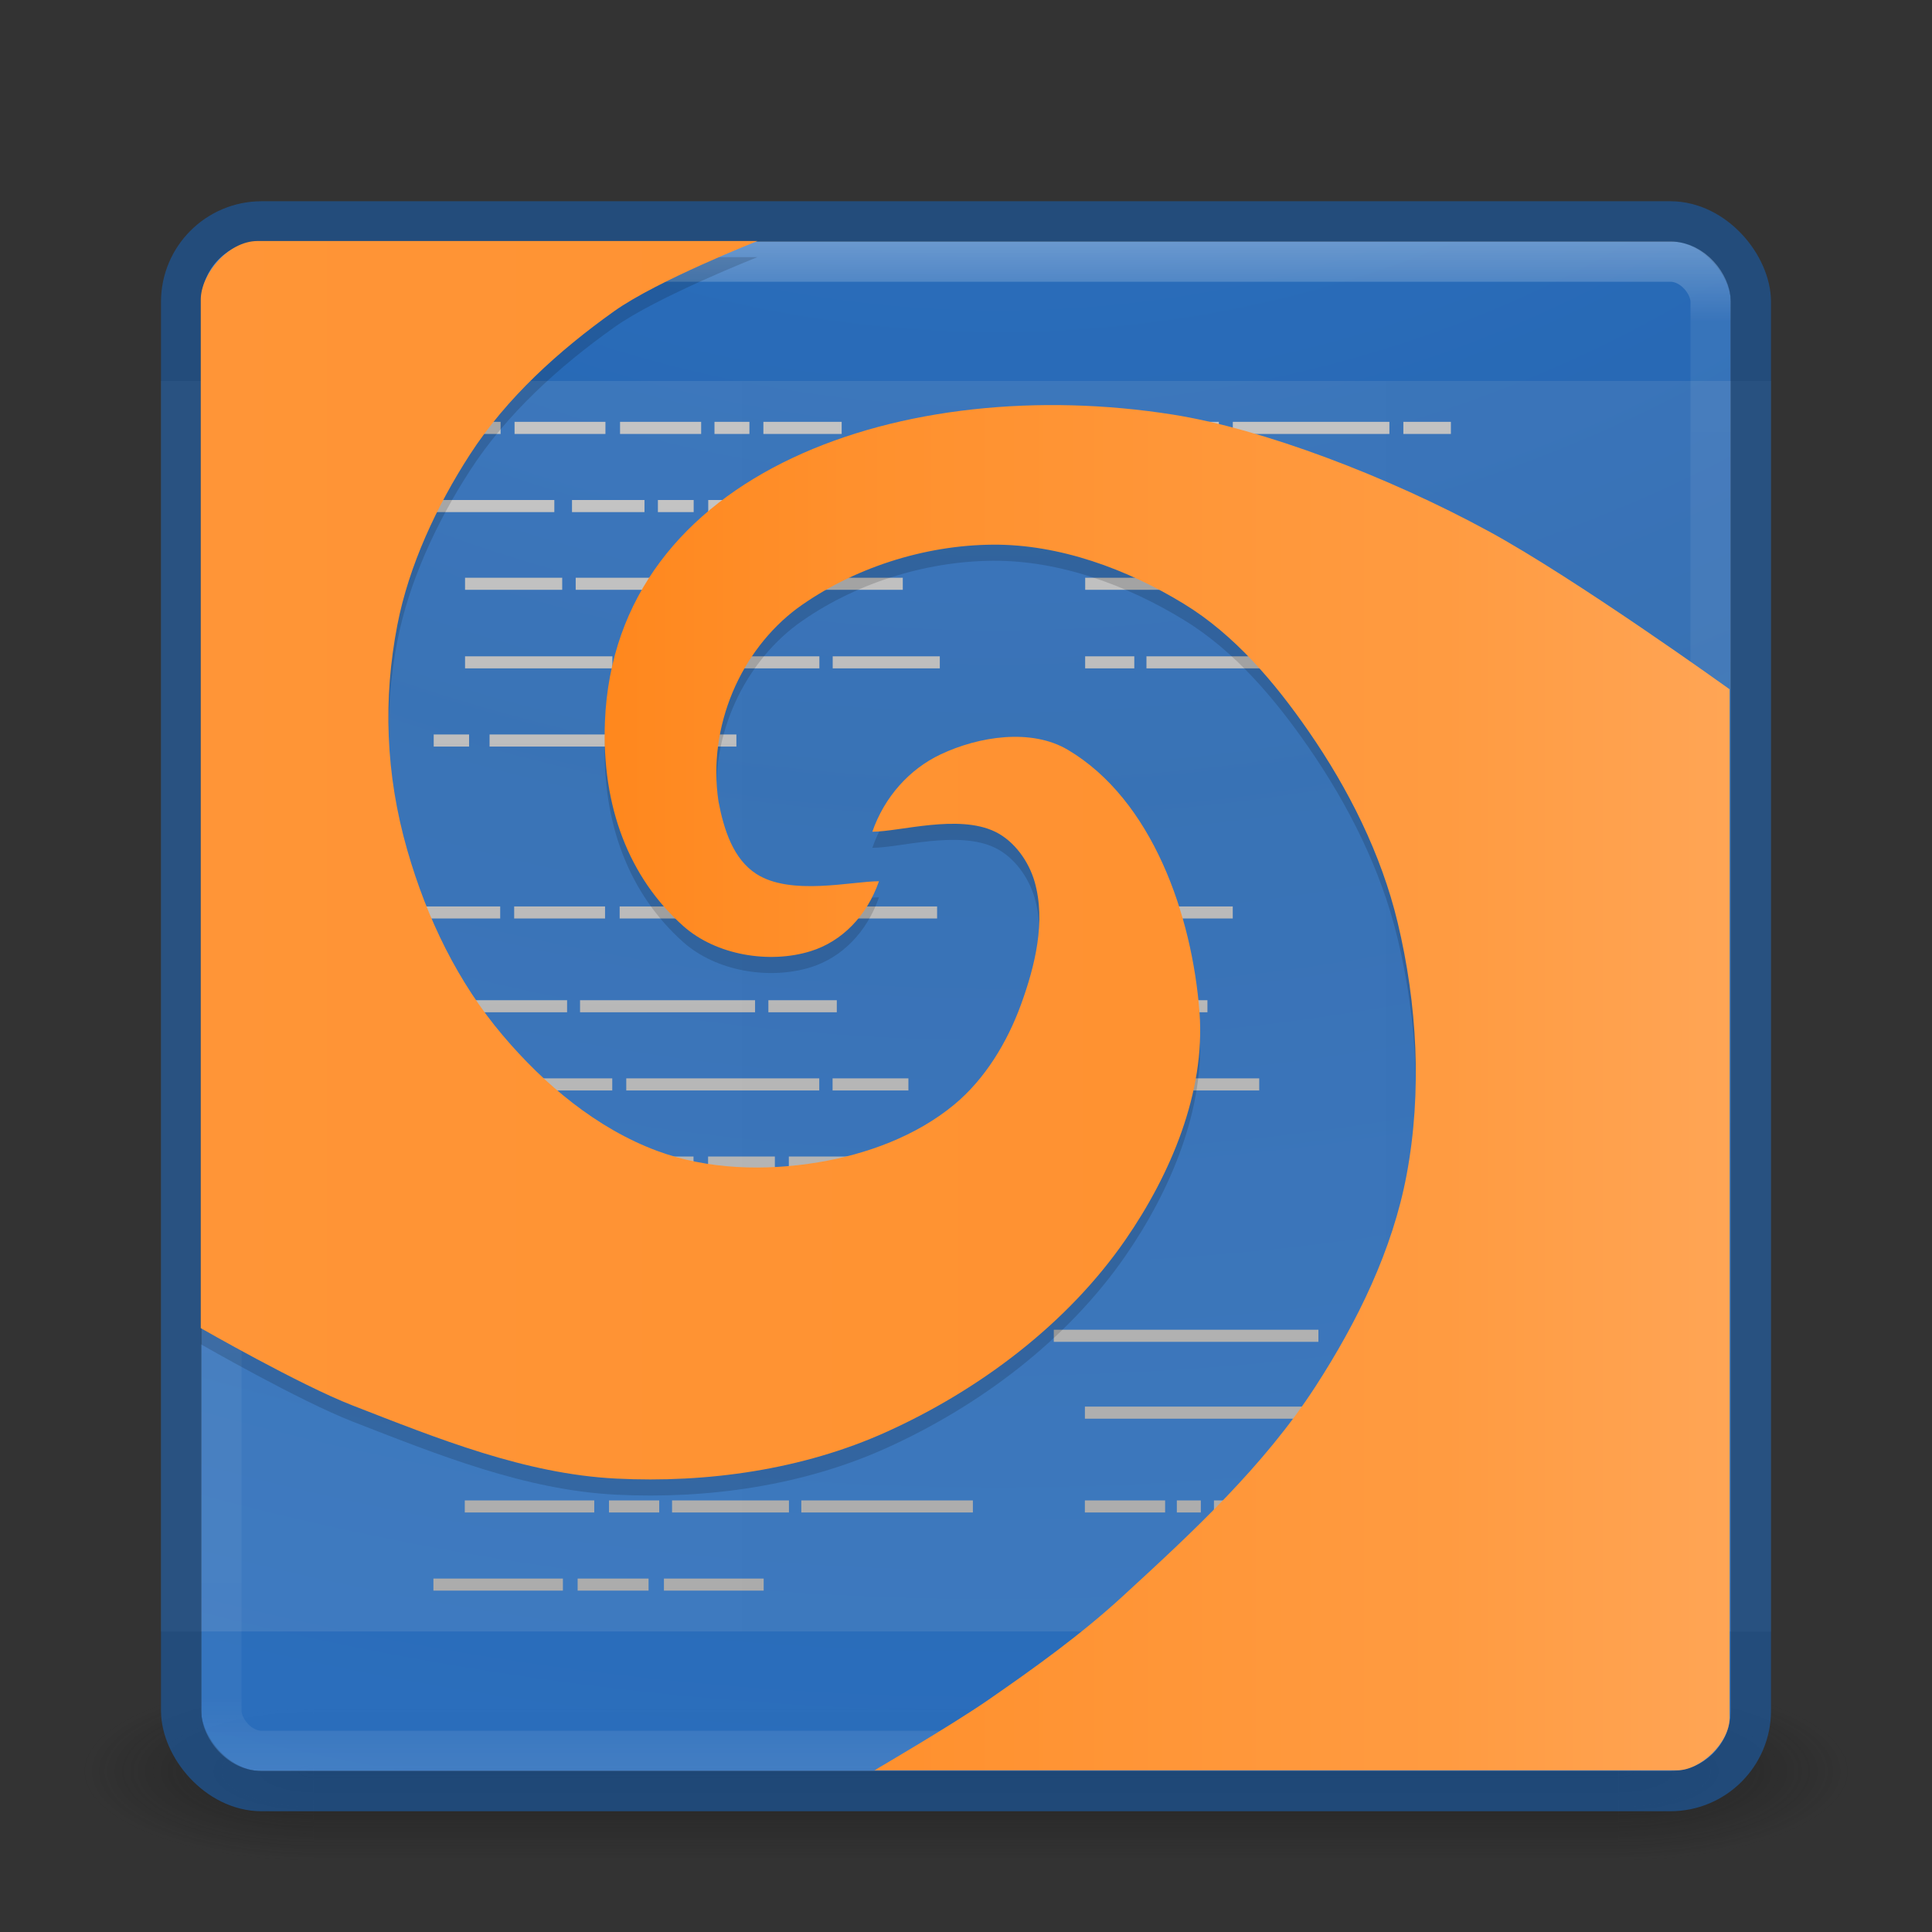 <?xml version="1.0" encoding="UTF-8" standalone="no"?>
<svg
   xmlns:dc="http://purl.org/dc/elements/1.1/"
   xmlns:cc="http://creativecommons.org/ns#"
   xmlns:rdf="http://www.w3.org/1999/02/22-rdf-syntax-ns#"
   xmlns:svg="http://www.w3.org/2000/svg"
   xmlns="http://www.w3.org/2000/svg"
   xmlns:xlink="http://www.w3.org/1999/xlink"
   xmlns:sodipodi="http://sodipodi.sourceforge.net/DTD/sodipodi-0.dtd"
   xmlns:inkscape="http://www.inkscape.org/namespaces/inkscape"
   version="1.1"
   width="48"
   height="48"
   id="svg4296"
   inkscape:version="0.48.4 r9939"
   sodipodi:docname="wps-office-wpsmain.svg">
  <rect width="100%" height="100%" fill="#333333" stroke="none"/>
  <sodipodi:namedview
     pagecolor="#ffffff"
     bordercolor="#666666"
     borderopacity="1"
     objecttolerance="10"
     gridtolerance="10"
     guidetolerance="10"
     inkscape:pageopacity="0"
     inkscape:pageshadow="2"
     inkscape:window-width="1366"
     inkscape:window-height="713"
     id="namedview8856"
     showgrid="false"
     inkscape:zoom="6.06"
     inkscape:cx="24.004175"
     inkscape:cy="22.939598"
     inkscape:window-x="0"
     inkscape:window-y="30"
     inkscape:window-maximized="1"
     inkscape:current-layer="svg4296"
     inkscape:snap-bbox="true"
     inkscape:bbox-nodes="true" />
  <defs
     id="defs4298">
    <linearGradient
       id="linearGradient3895">
      <stop
         id="stop3897"
         style="stop-color:#ffffff;stop-opacity:1"
         offset="0" />
      <stop
         id="stop3899"
         style="stop-color:#ffffff;stop-opacity:0.235"
         offset="0.053" />
      <stop
         id="stop3901"
         style="stop-color:#ffffff;stop-opacity:0.157"
         offset="0.951" />
      <stop
         id="stop3903"
         style="stop-color:#ffffff;stop-opacity:0.392"
         offset="1" />
    </linearGradient>
    <linearGradient
       x1="20"
       y1="26"
       x2="20"
       y2="13"
       id="linearGradient4183"
       xlink:href="#linearGradient3680-6-6-6-3"
       gradientUnits="userSpaceOnUse"
       gradientTransform="translate(0,1)" />
    <linearGradient
       id="linearGradient3680-6-6-6-3">
      <stop
         id="stop3682-4-6-1-3"
         style="stop-color:#dcdcdc;stop-opacity:1"
         offset="0" />
      <stop
         id="stop3684-8-5-8-0"
         style="stop-color:#ffffff;stop-opacity:1"
         offset="1" />
    </linearGradient>
    <linearGradient
       x1="24"
       y1="5"
       x2="24"
       y2="43"
       id="linearGradient3982"
       xlink:href="#linearGradient3924-1"
       gradientUnits="userSpaceOnUse"
       gradientTransform="translate(4e-6,1)" />
    <linearGradient
       id="linearGradient3924-1">
      <stop
         id="stop3926-3"
         style="stop-color:#ffffff;stop-opacity:1"
         offset="0" />
      <stop
         id="stop3928-91"
         style="stop-color:#ffffff;stop-opacity:0.235"
         offset="0.063" />
      <stop
         id="stop3930-6"
         style="stop-color:#ffffff;stop-opacity:0.157"
         offset="0.951" />
      <stop
         id="stop3932-6"
         style="stop-color:#ffffff;stop-opacity:0.392"
         offset="1" />
    </linearGradient>
    <radialGradient
       cx="4.993"
       cy="43.5"
       r="2.5"
       fx="4.993"
       fy="43.5"
       id="radialGradient3963"
       xlink:href="#linearGradient3688-166-749"
       gradientUnits="userSpaceOnUse"
       gradientTransform="matrix(2.004,0,0,1.4,27.988,-17.4)" />
    <linearGradient
       id="linearGradient3688-166-749">
      <stop
         id="stop2883"
         style="stop-color:#181818;stop-opacity:1"
         offset="0" />
      <stop
         id="stop2885"
         style="stop-color:#181818;stop-opacity:0"
         offset="1" />
    </linearGradient>
    <radialGradient
       cx="4.993"
       cy="43.5"
       r="2.5"
       fx="4.993"
       fy="43.5"
       id="radialGradient3965"
       xlink:href="#linearGradient3688-464-309"
       gradientUnits="userSpaceOnUse"
       gradientTransform="matrix(2.004,0,0,1.4,-20.012,-104.4)" />
    <linearGradient
       id="linearGradient3688-464-309">
      <stop
         id="stop2889"
         style="stop-color:#181818;stop-opacity:1"
         offset="0" />
      <stop
         id="stop2891"
         style="stop-color:#181818;stop-opacity:0"
         offset="1" />
    </linearGradient>
    <linearGradient
       x1="25.058"
       y1="47.028"
       x2="25.058"
       y2="39.999"
       id="linearGradient3967"
       xlink:href="#linearGradient3702-501-757"
       gradientUnits="userSpaceOnUse" />
    <linearGradient
       id="linearGradient3702-501-757">
      <stop
         id="stop2895"
         style="stop-color:#181818;stop-opacity:0"
         offset="0" />
      <stop
         id="stop2897"
         style="stop-color:#181818;stop-opacity:1"
         offset="0.5" />
      <stop
         id="stop2899"
         style="stop-color:#181818;stop-opacity:0"
         offset="1" />
    </linearGradient>
    <linearGradient
       x1="20"
       y1="26"
       x2="20"
       y2="13"
       id="linearGradient3018"
       xlink:href="#linearGradient3680-6-6-6-3"
       gradientUnits="userSpaceOnUse"
       gradientTransform="translate(0,1)" />
    <linearGradient
       x1="24"
       y1="5"
       x2="24"
       y2="43"
       id="linearGradient3024"
       xlink:href="#linearGradient3895"
       gradientUnits="userSpaceOnUse"
       gradientTransform="translate(4e-6,1)" />
    <radialGradient
       cx="4.993"
       cy="43.5"
       r="2.5"
       fx="4.993"
       fy="43.5"
       id="radialGradient3038"
       xlink:href="#linearGradient3688-166-749"
       gradientUnits="userSpaceOnUse"
       gradientTransform="matrix(2.004,0,0,1.4,27.988,-17.4)" />
    <radialGradient
       cx="4.993"
       cy="43.5"
       r="2.5"
       fx="4.993"
       fy="43.5"
       id="radialGradient3040"
       xlink:href="#linearGradient3688-464-309"
       gradientUnits="userSpaceOnUse"
       gradientTransform="matrix(2.004,0,0,1.4,-20.012,-104.4)" />
    <linearGradient
       x1="25.058"
       y1="47.028"
       x2="25.058"
       y2="39.999"
       id="linearGradient3042"
       xlink:href="#linearGradient3702-501-757"
       gradientUnits="userSpaceOnUse" />
    <radialGradient
       cx="6.73"
       cy="9.957"
       r="12.672"
       fx="6.2"
       fy="9.957"
       id="radialGradient3031"
       xlink:href="#linearGradient2867-449-88-871-390-598-476-591-434-148-57-177-8-3-3-6-4-8-8-8"
       gradientUnits="userSpaceOnUse"
       gradientTransform="matrix(0,9.498,-11.66,0,140.931,-79.161)" />
    <linearGradient
       id="linearGradient2867-449-88-871-390-598-476-591-434-148-57-177-8-3-3-6-4-8-8-8">
      <stop
         id="stop3750-1-0-7-6-6-1-3-9"
         style="stop-color:#ffcd7d;stop-opacity:1"
         offset="0" />
      <stop
         id="stop3752-3-7-4-0-32-8-923-0"
         style="stop-color:#fc8f36;stop-opacity:1"
         offset="0.262" />
      <stop
         id="stop3754-1-8-5-2-7-6-7-1"
         style="stop-color:#e23a0e;stop-opacity:1"
         offset="0.705" />
      <stop
         id="stop3756-1-6-2-6-6-1-96-6"
         style="stop-color:#ac441f;stop-opacity:1"
         offset="1" />
    </linearGradient>
    <radialGradient
       cx="7.118"
       cy="9.957"
       r="12.672"
       fx="7.118"
       fy="9.957"
       id="radialGradient3054-6"
       xlink:href="#linearGradient2867-449-88-871-390-598-476-591-434-148-57-177-8-3-3-6-4-8-8-8-5"
       gradientUnits="userSpaceOnUse"
       gradientTransform="matrix(0,8.906,-10.934,0,133.677,-75.249)" />
    <linearGradient
       id="linearGradient2867-449-88-871-390-598-476-591-434-148-57-177-8-3-3-6-4-8-8-8-5">
      <stop
         id="stop3750-1-0-7-6-6-1-3-9-3"
         style="stop-color:#307ed8;stop-opacity:1;"
         offset="0" />
      <stop
         id="stop3752-3-7-4-0-32-8-923-0-7"
         style="stop-color:#246bbe;stop-opacity:1;"
         offset="0.28" />
      <stop
         id="stop3754-1-8-5-2-7-6-7-1-9"
         style="stop-color:#307ed8;stop-opacity:1;"
         offset="0.7" />
      <stop
         id="stop3756-1-6-2-6-6-1-96-6-0"
         style="stop-color:#000000;stop-opacity:1"
         offset="1" />
    </linearGradient>
    <radialGradient
       cx="6.73"
       cy="9.957"
       r="12.672"
       fx="6.2"
       fy="9.957"
       id="radialGradient3077"
       xlink:href="#linearGradient2867-449-88-871-390-598-476-591-434-148-57-177-8-3-3-6-4-8-8-8-5"
       gradientUnits="userSpaceOnUse"
       gradientTransform="matrix(0,9.498,-11.66,0,136.431,-84.661)" />
    <linearGradient
       x1="20"
       y1="26"
       x2="20"
       y2="13"
       id="linearGradient3018-5"
       xlink:href="#linearGradient3680-6-6-6-3-7"
       gradientUnits="userSpaceOnUse"
       gradientTransform="translate(0,1)" />
    <linearGradient
       id="linearGradient3680-6-6-6-3-7">
      <stop
         id="stop3682-4-6-1-3-7"
         style="stop-color:#dcdcdc;stop-opacity:1"
         offset="0" />
      <stop
         id="stop3684-8-5-8-0-2"
         style="stop-color:#ffffff;stop-opacity:1"
         offset="1" />
    </linearGradient>
    <linearGradient
       x1="20"
       y1="26"
       x2="20"
       y2="13"
       id="linearGradient3950"
       xlink:href="#linearGradient3680-6-6-6-3-7"
       gradientUnits="userSpaceOnUse"
       gradientTransform="translate(-20,-24)" />
    <linearGradient
       inkscape:collect="always"
       xlink:href="#linearGradient6474"
       id="linearGradient6480"
       x1="13.01"
       y1="57.471"
       x2="80.564"
       y2="57.471"
       gradientUnits="userSpaceOnUse" />
    <linearGradient
       id="linearGradient6474">
      <stop
         style="stop-color:#ff9537;stop-opacity:1;"
         offset="0"
         id="stop6476" />
      <stop
         id="stop6484"
         offset="0.25"
         style="stop-color:#ff9435;stop-opacity:1;" />
      <stop
         id="stop6482"
         offset="0.5"
         style="stop-color:#ff9333;stop-opacity:1;" />
      <stop
         style="stop-color:#ff9231;stop-opacity:1;"
         offset="1"
         id="stop6478" />
    </linearGradient>
    <linearGradient
       gradientTransform="translate(0,-80)"
       inkscape:collect="always"
       xlink:href="#linearGradient2867-449-88-871-390-598-476-591-434-148-57-177-8-3-3-6-4-8-8-8-5-7-8"
       id="linearGradient6472"
       x1="35.54"
       y1="67.377"
       x2="115.5"
       y2="67.377"
       gradientUnits="userSpaceOnUse" />
    <linearGradient
       id="linearGradient2867-449-88-871-390-598-476-591-434-148-57-177-8-3-3-6-4-8-8-8-5-7-8">
      <stop
         id="stop3750-1-0-7-6-6-1-3-9-3-9-2"
         style="stop-color:#ff8519;stop-opacity:1;"
         offset="0" />
      <stop
         id="stop3752-3-7-4-0-32-8-923-0-7-0-3"
         style="stop-color:#ff902d;stop-opacity:1;"
         offset="0.262" />
      <stop
         id="stop3754-1-8-5-2-7-6-7-1-9-1-0"
         style="stop-color:#ff9b41;stop-opacity:1;"
         offset="0.76" />
      <stop
         id="stop3756-1-6-2-6-6-1-96-6-0-1-7"
         style="stop-color:#ffa555;stop-opacity:1;"
         offset="1" />
    </linearGradient>
    <linearGradient
       gradientTransform="translate(0,-80)"
       y2="57.471"
       x2="80.564"
       y1="57.471"
       x1="13.01"
       gradientUnits="userSpaceOnUse"
       id="linearGradient6052"
       xlink:href="#linearGradient6474"
       inkscape:collect="always" />
    <linearGradient
       inkscape:collect="always"
       xlink:href="#linearGradient6474"
       id="linearGradient6093"
       gradientUnits="userSpaceOnUse"
       gradientTransform="translate(0,-80)"
       x1="13.01"
       y1="57.471"
       x2="80.564"
       y2="57.471" />
    <linearGradient
       inkscape:collect="always"
       xlink:href="#linearGradient2867-449-88-871-390-598-476-591-434-148-57-177-8-3-3-6-4-8-8-8-5-7-8"
       id="linearGradient6095"
       gradientUnits="userSpaceOnUse"
       gradientTransform="translate(0,-80)"
       x1="35.54"
       y1="67.377"
       x2="115.5"
       y2="67.377" />
    <linearGradient
       inkscape:collect="always"
       xlink:href="#linearGradient6474-0"
       id="linearGradient6093-0"
       gradientUnits="userSpaceOnUse"
       gradientTransform="translate(0,-80)"
       x1="13.01"
       y1="57.471"
       x2="80.564"
       y2="57.471" />
    <linearGradient
       id="linearGradient6474-0">
      <stop
         style="stop-color:#ff9537;stop-opacity:1;"
         offset="0"
         id="stop6476-3" />
      <stop
         id="stop6484-2"
         offset="0.25"
         style="stop-color:#ff9435;stop-opacity:1;" />
      <stop
         id="stop6482-8"
         offset="0.5"
         style="stop-color:#ff9333;stop-opacity:1;" />
      <stop
         style="stop-color:#ff9231;stop-opacity:1;"
         offset="1"
         id="stop6478-8" />
    </linearGradient>
    <linearGradient
       inkscape:collect="always"
       xlink:href="#linearGradient2867-449-88-871-390-598-476-591-434-148-57-177-8-3-3-6-4-8-8-8-5-7-8"
       id="linearGradient6157"
       gradientUnits="userSpaceOnUse"
       gradientTransform="matrix(0.371,0,0,0.371,0.166,0.072)"
       x1="35.54"
       y1="67.377"
       x2="115.5"
       y2="67.377" />
    <linearGradient
       inkscape:collect="always"
       xlink:href="#linearGradient6474"
       id="linearGradient6160"
       gradientUnits="userSpaceOnUse"
       gradientTransform="matrix(0.371,0,0,0.371,0.166,0.072)"
       x1="13.01"
       y1="57.471"
       x2="80.564"
       y2="57.471" />
    <linearGradient
       inkscape:collect="always"
       xlink:href="#linearGradient2867-449-88-871-390-598-476-591-434-148-57-177-8-3-3-6-4-8-8-8-5-7-8-8"
       id="linearGradient6157-1"
       gradientUnits="userSpaceOnUse"
       gradientTransform="matrix(0.371,0,0,0.371,0.166,0.072)"
       x1="35.54"
       y1="67.377"
       x2="115.5"
       y2="67.377" />
    <linearGradient
       id="linearGradient2867-449-88-871-390-598-476-591-434-148-57-177-8-3-3-6-4-8-8-8-5-7-8-8">
      <stop
         id="stop3750-1-0-7-6-6-1-3-9-3-9-2-6"
         style="stop-color:#ff8519;stop-opacity:1;"
         offset="0" />
      <stop
         id="stop3752-3-7-4-0-32-8-923-0-7-0-3-9"
         style="stop-color:#ff902d;stop-opacity:1;"
         offset="0.262" />
      <stop
         id="stop3754-1-8-5-2-7-6-7-1-9-1-0-9"
         style="stop-color:#ff9b41;stop-opacity:1;"
         offset="0.76" />
      <stop
         id="stop3756-1-6-2-6-6-1-96-6-0-1-7-2"
         style="stop-color:#ffa555;stop-opacity:1;"
         offset="1" />
    </linearGradient>
    <linearGradient
       inkscape:collect="always"
       xlink:href="#linearGradient8714"
       id="linearGradient8722"
       gradientUnits="userSpaceOnUse"
       gradientTransform="matrix(1.004,0,0,1.657,39.517,-89.912)"
       x1="12.931"
       y1="58.483"
       x2="115.517"
       y2="58.483" />
    <linearGradient
       id="linearGradient8714">
      <stop
         style="stop-color:#f4f4f4;stop-opacity:1;"
         offset="0"
         id="stop8716" />
      <stop
         style="stop-color:#dbdbdb;stop-opacity:1;"
         offset="1"
         id="stop8718" />
    </linearGradient>
    <linearGradient
       y2="3.072"
       x2="22.004"
       y1="44.854"
       x1="22.004"
       gradientTransform="matrix(2.667,0,0,2.667,33.303,-1.244)"
       gradientUnits="userSpaceOnUse"
       id="linearGradient4575"
       xlink:href="#linearGradient3104-7-1"
       inkscape:collect="always" />
    <linearGradient
       id="linearGradient3104-7-1">
      <stop
         id="stop3106-7-5"
         style="stop-color:#a0a0a0;stop-opacity:1"
         offset="0" />
      <stop
         id="stop3108-2-4"
         style="stop-color:#c8c8c8;stop-opacity:1"
         offset="1" />
    </linearGradient>
    <linearGradient
       y2="3.072"
       x2="22.004"
       y1="44.854"
       x1="22.004"
       gradientTransform="matrix(2.667,0,0,2.667,33.303,-61.244)"
       gradientUnits="userSpaceOnUse"
       id="linearGradient6256"
       xlink:href="#linearGradient3104-7-1"
       inkscape:collect="always" />
    <linearGradient
       inkscape:collect="always"
       xlink:href="#linearGradient3104-7-1"
       id="linearGradient6289"
       gradientUnits="userSpaceOnUse"
       gradientTransform="matrix(2.667,0,0,2.667,33.303,-61.244)"
       x1="22.004"
       y1="44.854"
       x2="22.004"
       y2="3.072" />
    <linearGradient
       inkscape:collect="always"
       xlink:href="#linearGradient8714"
       id="linearGradient6291"
       gradientUnits="userSpaceOnUse"
       gradientTransform="matrix(1.004,0,0,1.657,39.517,-89.912)"
       x1="12.931"
       y1="58.483"
       x2="115.517"
       y2="58.483" />
    <linearGradient
       inkscape:collect="always"
       xlink:href="#linearGradient8714"
       id="linearGradient6294"
       gradientUnits="userSpaceOnUse"
       gradientTransform="matrix(0.39,0,0,0.644,-1.042,-12.637)"
       x1="12.931"
       y1="58.483"
       x2="115.517"
       y2="58.483" />
    <linearGradient
       inkscape:collect="always"
       xlink:href="#linearGradient3104-7-1"
       id="linearGradient6297"
       gradientUnits="userSpaceOnUse"
       gradientTransform="matrix(1.036,0,0,1.036,-3.455,-1.503)"
       x1="22.004"
       y1="44.854"
       x2="22.004"
       y2="3.072" />
  </defs>
  <g
     transform="matrix(1.158,0,0,0.643,-3.789,16.036)"
     id="g3712-5"
     style="opacity:0.6">
    <rect
       width="5"
       height="7"
       x="38"
       y="40"
       id="rect2801-3"
       style="fill:url(#radialGradient3038);fill-opacity:1;stroke:none" />
    <rect
       width="5"
       height="7"
       x="-10"
       y="-47"
       transform="scale(-1,-1)"
       id="rect3696-6"
       style="fill:url(#radialGradient3040);fill-opacity:1;stroke:none" />
    <rect
       width="28"
       height="7"
       x="10"
       y="40"
       id="rect3700-4"
       style="fill:url(#linearGradient3042);fill-opacity:1;stroke:none" />
  </g>
  <rect
     width="38"
     height="38"
     rx="1.487"
     ry="1.487"
     x="5"
     y="6"
     id="rect5505-21"
     style="opacity:0.9;color:#000000;fill:url(#radialGradient3054-6);fill-opacity:1;fill-rule:nonzero;stroke:none;stroke-width:1;marker:none;visibility:visible;display:inline;overflow:visible;enable-background:accumulate" />
  <path
     inkscape:connector-curvature="0"
     style="fill:none;stroke:url(#linearGradient6297);stroke-width:0.3;stroke-linecap:butt;stroke-linejoin:miter;stroke-opacity:1;stroke-miterlimit:4;stroke-dasharray:none"
     id="path3715-7-4"
     d="m 10.006,10.631 2.431,0 m 0.347,0 2.258,0 m 0.363,0 2.015,0 m 0.331,0 0.868,0 m 0.347,0 1.945,0 m 5.277,0 4.094,0 m 0.347,0 3.89,0 m 0.347,0 1.181,0 m -25.268,1.942 2.993,0 m 0.439,0 1.801,0 m 0.333,0 0.889,0 m 0.362,0 1.659,0 m 0.347,0 1.702,0 m 4.882,0 1.995,0 m 0.347,0 3.525,0 m -20.499,1.931 2.414,0 m 0.335,0 5.255,0 m 0.322,0 2.549,0 m 4.532,0 2.063,0 m 0.342,0 2.031,0 m 0.327,0 3.194,0.021 m -23.364,1.931 3.66,0 m 0.348,0 4.795,0 m 0.331,0 2.661,0 m 3.611,0 1.221,0 m 0.302,0 3.074,0 m 0.347,0 1.217,0 m 0.347,0 0.673,0 m -23.366,1.942 0.879,0 m 0.509,0 6.132,0 m -7.52,10.485 2.993,0 m 0.439,0 1.801,0 m 0.333,0 0.889,0 m 0.362,0 1.659,0 m 0.347,0 1.702,0 m 5.658,0 1.995,0 m -18.956,4.24 3.191,0 m 0.335,0 5.255,0 m 0.322,0 2.549,0 m 4.532,0.064 6.574,0 m -21.204,-6.245 3.66,0 m 0.348,0 4.795,0 m 0.331,0 1.884,0 m 5.165,0 3.551,0 m -21.289,-4.272 2.431,0 m 0.347,0 2.258,0 m 0.363,0 2.015,0 m 0.331,0 0.868,0 m 0.347,0 1.945,0 m 0.382,0 1.999,0 m 2.896,0 4.449,0 m -19.856,2.33 3.318,0 m 0.322,0 4.348,0 m 0.331,0 1.7,0 m 6.164,0 3.044,0 m -19.228,10.097 3.05,0 m 0.411,0 1.687,0 m 0.395,0 0.841,0 m 0.268,0 1.661,0 m 7.871,0 7.357,0 m 0.414,0 2.348,0 m 0.316,0 0.593,0 m -22.852,2.33 1.248,0 m -4.831,0 3.217,0 m 1.933,0 2.904,0 m 0.307,0 4.263,0 m 2.782,0 1.994,0 m 0.291,0 0.596,0 m 0.326,0 3.673,0 m 0.375,0 1.923,0 m -21.78,1.942 1.762,0 m -5.345,0 3.217,0 m 2.51,0 2.478,0"
     sodipodi:nodetypes="cccccccccccccccccccccccccccccccccccccccccccccccccccccccccccccccccccccccccccccccccccccccccccccccccccccccccccccccccccccccccccccccccccccccccccccccccc" />
  <rect
     style="opacity:0.1;fill:url(#linearGradient6294);fill-opacity:1;stroke:none"
     id="rect6711"
     width="40"
     height="31.068"
     x="4"
     y="9.466" />
  <rect
     width="39"
     height="39"
     rx="2"
     ry="2"
     x="4.5"
     y="5.5"
     id="rect5505-21-3-2"
     style="opacity:0.7;color:#000000;fill:none;stroke:#1d589b;stroke-width:1;stroke-linecap:round;stroke-linejoin:round;stroke-miterlimit:4;stroke-opacity:1;stroke-dasharray:none;stroke-dashoffset:0;marker:none;visibility:visible;display:inline;overflow:visible;enable-background:accumulate" />
  <rect
     width="37"
     height="37"
     rx="1"
     ry="1"
     x="5.5"
     y="6.5"
     id="rect6741"
     style="opacity:0.3;fill:none;stroke:url(#linearGradient3024);stroke-width:1;stroke-linecap:round;stroke-linejoin:round;stroke-miterlimit:4;stroke-opacity:1;stroke-dasharray:none;stroke-dashoffset:0" />
  <path
     sodipodi:nodetypes="caaaaaassssacsscaaaaaaacc"
     inkscape:connector-curvature="0"
     id="path6446-4-1"
     d="m 21.673,21.064 c 0.678,0 2.136,-0.444 3.051,0 0.475,0.23 0.836,0.736 0.981,1.243 0.282,0.984 0.011,2.09 -0.339,3.051 -0.341,0.936 -0.892,1.851 -1.659,2.486 -0.942,0.78 -2.171,1.232 -3.377,1.433 -1.32,0.22 -2.751,0.183 -4.005,-0.284 C 14.83,28.437 13.524,27.345 12.494,26.127 11.379,24.811 10.61,23.23 10.121,21.53 9.572,19.624 9.52,17.753 9.871,15.933 10.156,14.453 10.853,12.966 11.671,11.699 12.585,10.284 13.882,9.113 15.254,8.136 16.332,7.367 18.821,6.388 18.821,6.388 c 0,0 -12.119,0 -12.422,0 -0.732,0 -1.411,0.827 -1.411,1.457 0,0.319 0,25.552 0,25.552 0,0 2.453,1.408 3.766,1.919 2.113,0.822 4.29,1.706 6.554,1.819 2.265,0.114 4.637,-0.222 6.704,-1.154 2.318,-1.045 4.502,-2.685 5.948,-4.777 1.125,-1.627 1.989,-3.669 1.842,-5.642 -0.181,-2.428 -1.176,-5.29 -3.27,-6.532 -0.908,-0.539 -2.21,-0.338 -3.164,0.113 -0.772,0.365 -1.394,1.055 -1.695,1.921 z"
     style="fill:#000000;fill-opacity:1;stroke:none;opacity:0.15" />
  <path
     style="fill:url(#linearGradient6160);fill-opacity:1;stroke:none"
     d="m 21.673,20.664 c 0.678,0 2.136,-0.444 3.051,0 0.475,0.23 0.836,0.736 0.981,1.243 0.282,0.984 0.011,2.09 -0.339,3.051 -0.341,0.936 -0.892,1.851 -1.659,2.486 -0.942,0.78 -2.171,1.232 -3.377,1.433 -1.32,0.22 -2.751,0.183 -4.005,-0.284 C 14.83,28.037 13.524,26.944 12.494,25.727 11.379,24.411 10.61,22.829 10.121,21.129 9.572,19.224 9.52,17.353 9.871,15.533 10.156,14.053 10.853,12.565 11.671,11.299 12.585,9.884 13.882,8.713 15.254,7.735 16.332,6.967 18.821,5.988 18.821,5.988 c 0,0 -12.119,0 -12.422,0 -0.732,0 -1.411,0.827 -1.411,1.457 0,0.319 0,25.552 0,25.552 0,0 2.453,1.408 3.766,1.919 2.113,0.822 4.29,1.706 6.554,1.819 2.265,0.114 4.637,-0.222 6.704,-1.154 2.318,-1.045 4.502,-2.685 5.948,-4.777 1.125,-1.627 1.989,-3.669 1.842,-5.642 -0.181,-2.428 -1.176,-5.29 -3.27,-6.532 -0.908,-0.539 -2.21,-0.338 -3.164,0.113 -0.772,0.365 -1.394,1.055 -1.695,1.921 z"
     id="path6446-4"
     inkscape:connector-curvature="0"
     sodipodi:nodetypes="caaaaaassssacsscaaaaaaacc" />
  <path
     style="fill:#000000;fill-opacity:1;stroke:none;opacity:0.15"
     d="m 21.84,22.294 c -0.678,0 -2.196,0.371 -3.051,-0.183 -0.568,-0.368 -0.802,-1.082 -0.939,-1.801 -0.278,-1.875 0.562,-3.753 1.956,-4.796 1.378,-1.001 3.156,-1.57 4.859,-1.582 1.656,-0.012 3.333,0.606 4.746,1.469 1.26,0.769 2.258,1.951 3.098,3.164 0.994,1.435 1.805,3.049 2.213,4.746 0.489,2.034 0.611,4.215 0.226,6.271 -0.351,1.875 -1.224,3.655 -2.26,5.256 -1.286,1.986 -3.058,3.628 -4.802,5.227 -1.034,0.949 -2.138,1.838 -3.335,2.57 -0.888,0.544 -2.825,1.335 -2.825,1.335 0,0 19.647,0 19.95,0 0.566,0 1.295,-0.675 1.295,-1.305 0,-0.319 0,-25.141 0,-25.141 0,0 -3.831,-2.754 -5.989,-3.927 -2.518,-1.37 -5.626,-2.545 -7.839,-2.896 -6.64,-1.052 -13.872,1.379 -14.114,7.637 -0.081,2.098 0.596,3.869 1.95,5.072 0.814,0.723 2.138,0.941 3.164,0.621 0.773,-0.241 1.394,-0.871 1.695,-1.738 z"
     id="path6446-5"
     inkscape:connector-curvature="0"
     sodipodi:nodetypes="caccaaaaaaaacsscssssacc" />
  <path
     style="fill:url(#linearGradient6157);fill-opacity:1;stroke:none"
     d="m 21.84,21.894 c -0.678,0 -2.196,0.371 -3.051,-0.183 -0.568,-0.368 -0.802,-1.082 -0.939,-1.801 -0.278,-1.875 0.562,-3.753 1.956,-4.796 1.378,-1.001 3.156,-1.57 4.859,-1.582 1.656,-0.012 3.333,0.606 4.746,1.469 1.26,0.769 2.258,1.951 3.098,3.164 0.994,1.435 1.805,3.049 2.213,4.746 0.489,2.034 0.611,4.215 0.226,6.271 -0.351,1.875 -1.224,3.655 -2.26,5.256 -1.286,1.986 -3.058,3.628 -4.802,5.227 -1.034,0.949 -2.181,1.772 -3.335,2.57 -0.911,0.63 -2.825,1.747 -2.825,1.747 0,0 19.647,0 19.95,0 0.566,0 1.295,-0.675 1.295,-1.305 0,-0.319 0,-25.553 0,-25.553 0,0 -3.831,-2.754 -5.989,-3.927 -2.518,-1.37 -5.626,-2.545 -7.839,-2.896 -6.64,-1.052 -13.872,1.379 -14.114,7.637 -0.081,2.098 0.596,3.869 1.95,5.072 0.814,0.723 2.138,0.941 3.164,0.621 0.773,-0.241 1.394,-0.871 1.695,-1.738 z"
     id="path6446"
     inkscape:connector-curvature="0"
     sodipodi:nodetypes="caccaaaaaaaacsscssssacc" />
</svg>
